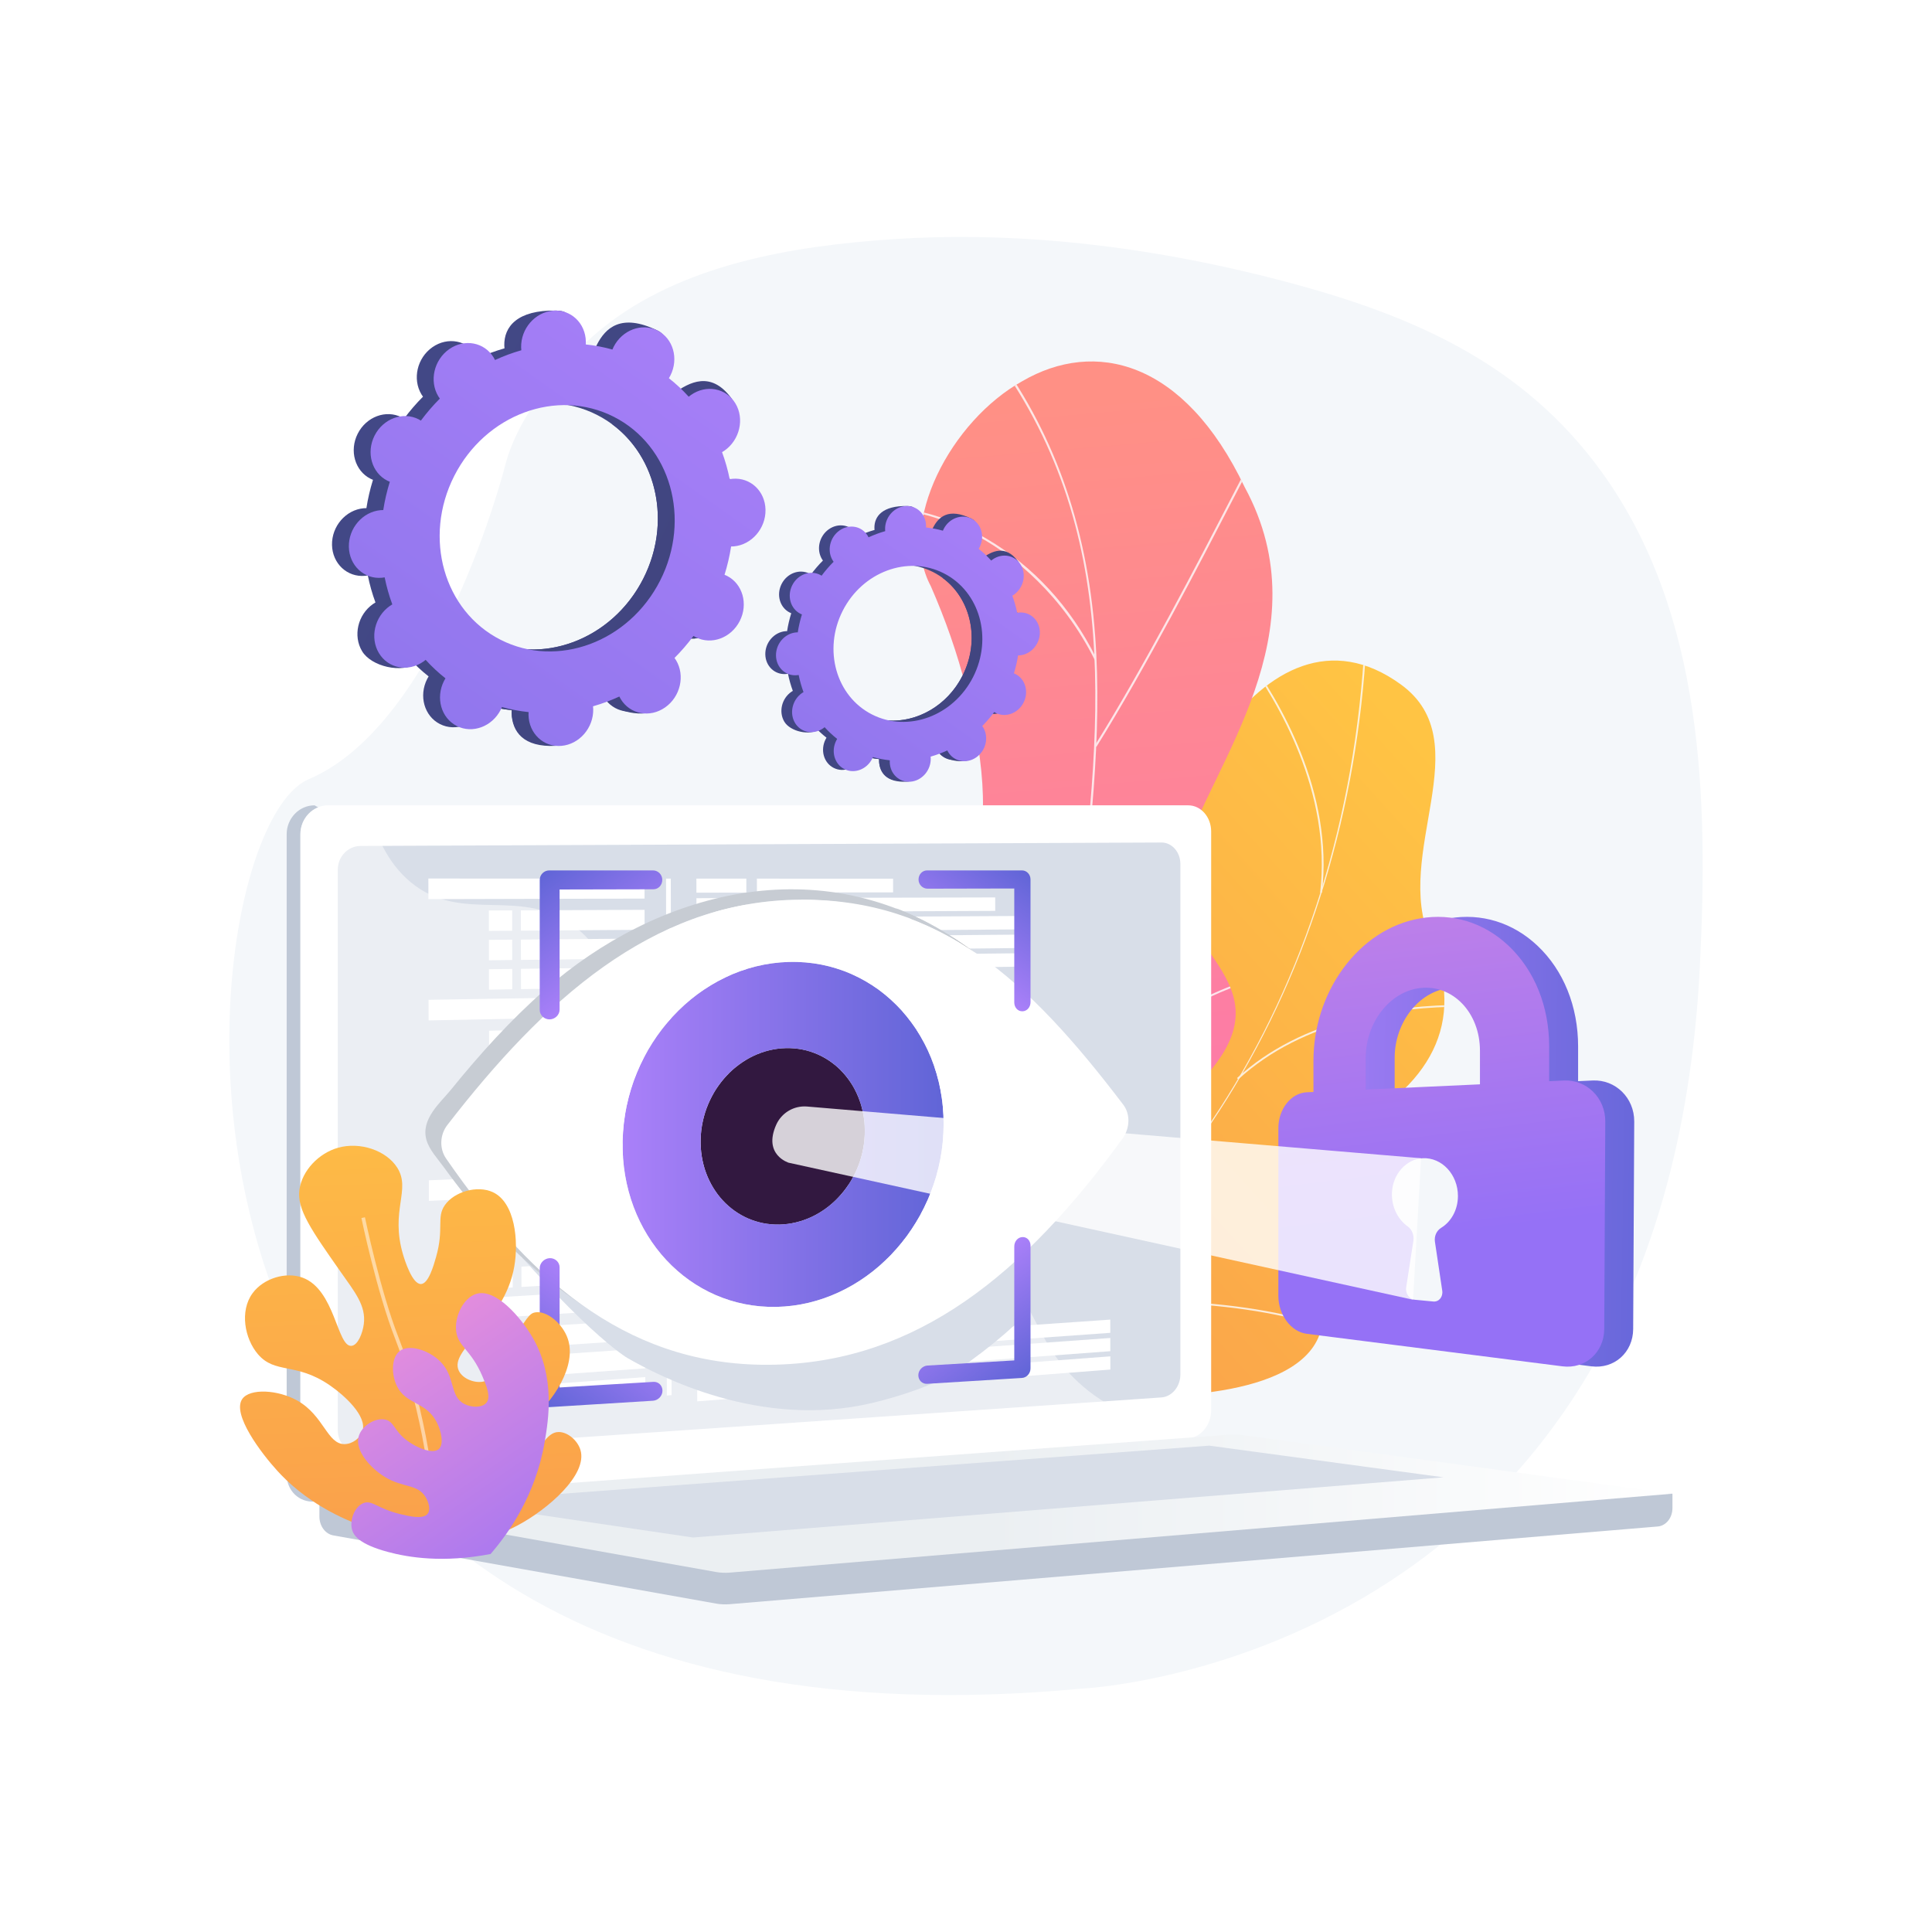 <?xml version="1.0" encoding="utf-8"?>
<!-- Generator: Adobe Illustrator 27.5.0, SVG Export Plug-In . SVG Version: 6.00 Build 0)  -->
<svg version="1.1" xmlns="http://www.w3.org/2000/svg" xmlns:xlink="http://www.w3.org/1999/xlink" x="0px" y="0px"
	 viewBox="0 0 3710 3710" style="enable-background:new 0 0 3710 3710;" xml:space="preserve">
<g id="Background">
	<g>
		<g>
			<rect style="fill:#FFFFFF;" width="3710" height="3710"/>
		</g>
	</g>
</g>
<g id="Illustration">
	<g>
		<path style="fill:#F4F7FA;" d="M2361.424,514.718c-211.6-47.207-431.599-69.833-646.704-55.41
			c-190.651,12.783-406.759,47.673-560.179,172.648c-73.114,59.558-160.306,166.577-184.221,260.989
			c-0.003,0.011-125.886,496.951-377.648,603.44c-251.766,106.489-426.603,1923.907,1482.619,1746.425
			c0,0,1121.373-46.507,1188.893-1386.112c16.311-323.606,7.198-679.362-188.2-949.951
			c-149.734-207.354-359.526-299.551-600.6-364.062C2437.723,532.607,2399.711,523.26,2361.424,514.718z"/>
		<g>
			<g>
				<g>
					
						<linearGradient id="SVGID_1_" gradientUnits="userSpaceOnUse" x1="-4810.827" y1="-4452.79" x2="-4301.59" y2="-1197.306" gradientTransform="matrix(-0.778 -0.629 -0.629 0.778 -3663.441 2027.905)">
						<stop  offset="0" style="stop-color:#FFC444"/>
						<stop  offset="0.996" style="stop-color:#F36F56"/>
					</linearGradient>
					<path style="fill:url(#SVGID_1_);" d="M1800.063,2868.841c-18.361-3.21-55.475-26.379-62.66-36.408
						c-47.813-66.74-145.451-185.879-136.495-272.206c1.53-14.743,68.204-25.522,78.066-38.678
						c40.841-17.191,56.076-20.621,86.874-56.037c90.926-104.559-96.357-316.842,135.286-378.206
						c169.675-44.948,308.446,18.998,302.019-241.585c-6.427-260.583,220.665-724.789,486.903-531.355
						c152.796,111.013-16.861,324.805,56.883,491.36c70.075,158.271-1.245,282.821-169.879,368.418s-83.945,160.95-42.695,310.228
						c49.55,179.314-223.75,198.519-350.681,196.622C2081.471,2679.466,1820.166,2744.536,1800.063,2868.841z"/>
					<g>
						<defs>
							<path id="SVGID_00000098209448687955196510000011412841609020584878_" d="M1560.079,2535.999
								c34.113,123.501,63.738,250.579,97.419,375.134c72.536,9.145,158.083,18.135,178.179-70.653
								c27.94-123.441,246.113-161.777,348.235-159.707c126.396,2.562,400.113-17.29,350.467-196.435
								c-41.33-149.137-125.931-224.642,42.693-310.205c168.625-85.563,239.911-210.13,169.867-368.418
								c-73.71-166.574,95.897-380.257-56.883-491.354c-266.212-193.581-493.412,271.043-486.859,531.258
								s-132.8,197.796-301.946,241.406c-230.922,59.538-46.314,278.497-134.633,376.155
								C1697.382,2539.739,1646.247,2522.916,1560.079,2535.999z"/>
						</defs>
						<clipPath id="SVGID_00000006709110119809032800000010088414338294077317_">
							<use xlink:href="#SVGID_00000098209448687955196510000011412841609020584878_"  style="overflow:visible;"/>
						</clipPath>
						<g style="opacity:0.8;clip-path:url(#SVGID_00000006709110119809032800000010088414338294077317_);">
							<g>
								<path style="fill:#FCFDFE;" d="M1671.034,2703.662c144.115-62.455,276.482-146.148,393.421-248.756
									c112.365-98.595,210.676-214.756,292.203-345.258c158.26-253.335,250.728-556.681,267.405-877.245l-3.46-0.18
									c-35.198,676.582-390.691,1225.463-950.948,1468.259L1671.034,2703.662z"/>
							</g>
							<g>
								<path style="fill:#FCFDFE;" d="M2563.597,2556.305l1.229-3.24c-156.786-59.294-422.833-72.582-593.068-29.619l0.847,3.361
									C2142.256,2483.99,2407.375,2497.223,2563.597,2556.305z"/>
							</g>
							<g>
								<path style="fill:#FCFDFE;" d="M1780.39,2654.785c70.99-58.559,109.637-150.568,114.873-273.467
									c3.818-89.685-9.924-193.496-40.848-308.55l-3.346,0.899c30.833,114.712,44.538,218.17,40.732,307.504
									c-5.191,121.875-43.416,213.034-113.613,270.942L1780.39,2654.785z"/>
							</g>
							<g>
								<path style="fill:#FCFDFE;" d="M2377.77,2072.761c125.722-115.063,303.548-139.426,430.585-139.606l-0.005-3.466
									c-127.649,0.178-306.38,24.705-432.918,140.514L2377.77,2072.761z"/>
							</g>
							<g>
								<path style="fill:#FCFDFE;" d="M2538.494,1714.482c22.699-193.275-81.096-368.891-144.986-456.374l-2.8,2.044
									c63.591,87.072,166.906,261.825,144.347,453.924L2538.494,1714.482z"/>
							</g>
						</g>
					</g>
				</g>
			</g>
			<g>
				<g>
					<defs>
						<path id="SVGID_00000179616393033762037400000014148092121912119740_" d="M2129.776,2914.138
							c-117.382,17.414-235.244,32.635-353.491,45.646c-1.463,1.886-94.892-192.214-7.094-331.629
							c174.803-271.379-32.642-414.739-107.562-512.886c-114.126-136.068-129.618-335.338,87.299-356.874
							c210.227-24.987,146.257-377.317,38.554-632.677c-65.196-120.772,38.772-317.659,175.632-393.76
							c138.858-80.801,310.604-40.817,427.094,203.617c151.182,278.532-61.867,530.169-118,706.099
							c-55.325,172.767,199.682,230.106,56.356,409.121c-118.863,156.729-285.844,291.821-176.582,417.578
							C2262.698,2591.967,2277.823,2713.747,2129.776,2914.138z"/>
					</defs>
					<clipPath id="SVGID_00000171679646436990909780000014736860380966261641_">
						<use xlink:href="#SVGID_00000179616393033762037400000014148092121912119740_"  style="overflow:visible;"/>
					</clipPath>
				</g>
				<g>
					<defs>
						<path id="SVGID_00000041278643434023091940000002733155951654735001_" d="M2129.776,2914.138
							c-117.382,17.414-235.244,32.635-353.491,45.646c-1.463,1.886-94.892-192.214-7.094-331.629
							c174.803-271.379-32.642-414.739-107.562-512.886c-114.126-136.068-129.618-335.338,87.299-356.874
							c210.227-24.987,146.257-377.317,38.554-632.677c-65.196-120.772,38.772-317.659,175.632-393.76
							c138.858-80.801,310.604-40.817,427.094,203.617c151.182,278.532-61.867,530.169-118,706.099
							c-55.325,172.767,199.682,230.106,56.356,409.121c-118.863,156.729-285.844,291.821-176.582,417.578
							C2262.698,2591.967,2277.823,2713.747,2129.776,2914.138z"/>
					</defs>
					<clipPath id="SVGID_00000142878252760664403380000007452045655051139469_">
						<use xlink:href="#SVGID_00000041278643434023091940000002733155951654735001_"  style="overflow:visible;"/>
					</clipPath>
					
						<linearGradient id="SVGID_00000005945226967242278670000010895558582111374468_" gradientUnits="userSpaceOnUse" x1="-809.267" y1="-1815.639" x2="-1518.038" y2="198.764" gradientTransform="matrix(-0.968 -0.25 -0.25 0.968 710.067 2329.209)">
						<stop  offset="0" style="stop-color:#FF9085"/>
						<stop  offset="1" style="stop-color:#FB6FBB"/>
					</linearGradient>
					
						<path style="clip-path:url(#SVGID_00000142878252760664403380000007452045655051139469_);fill:url(#SVGID_00000005945226967242278670000010895558582111374468_);" d="
						M2129.776,2914.138c-117.382,17.414-235.244,32.635-353.491,45.646c-1.463,1.886-94.892-192.214-7.094-331.629
						c174.803-271.379-32.642-414.739-107.562-512.886c-113.378-136.15-122.58-314.818,68.035-369.922
						c210.469-64.554,168.995-365.799,57.819-619.629c-65.196-120.772,38.772-317.659,175.632-393.76
						c138.858-80.801,310.604-40.817,427.094,203.617c151.182,278.532-61.867,530.169-118,706.099
						c-55.325,172.767,199.682,230.106,56.356,409.121c-118.863,156.729-285.844,291.821-176.582,417.578
						C2262.698,2591.967,2277.823,2713.747,2129.776,2914.138z"/>
					<g style="opacity:0.8;clip-path:url(#SVGID_00000142878252760664403380000007452045655051139469_);">
						<g>
							<path style="fill:#FCFDFE;" d="M1981.009,2968.089c-2.241-13.616-7.201-479.551,61.925-930.106
								c7.23-75.002,16.518-151.032,25.499-224.558c24.068-197.088,48.962-400.89,34.539-593.194
								c-16.136-215.221-81.007-395.252-198.322-550.383l-3.685,2.185c260.508,344.492,213.235,731.565,163.184,1141.367
								c-8.984,73.545-18.272,149.595-25.493,224.548c-72.115,470.004-62.388,929.447-61.853,931.248l4.182-1.212l-2.091,0.606
								L1981.009,2968.089z"/>
						</g>
						<g>
							<path style="fill:#FCFDFE;" d="M2105.509,1434.037c94.68-151.405,201.999-358.997,259.653-470.523
								c24.641-47.671,44.106-85.323,46.888-88.046l-1.214-0.87l-0.187-2.268c-2.899,0.441-4.852,3.81-49.405,89.992
								c-57.627,111.477-164.896,318.979-259.498,470.251L2105.509,1434.037z"/>
						</g>
						<g>
							<path style="fill:#FCFDFE;" d="M2102.661,1268.14l1.566-6.04c-48.113-96.573-120.475-175.183-209.261-227.339
								c-70.48-41.404-130.274-54.101-145.663-55.287c-3.292-0.25-4.634-0.048-5.56,0.849l3.131,2.245
								c-0.439,0.425-0.876,0.504-0.888,0.507c5.366-0.979,63.602,8.635,135.672,48.683
								C1946.618,1067.858,2039.697,1141.761,2102.661,1268.14z"/>
						</g>
						<g>
							<path style="fill:#FCFDFE;" d="M2006.744,2340.943c-16.383-129.836-88.422-254.438-214.107-370.345
								c-65.456-60.363-143.002-115.799-230.475-164.77c-4.581-2.563-8.198-4.588-8.741-5.039l-3.153,2.739
								c0.766,0.638,3.249,2.035,9.29,5.417c121.542,68.042,408.004,256.162,442.909,532.733L2006.744,2340.943z"/>
						</g>
						<g>
							<path style="fill:#FCFDFE;" d="M2021.984,2196.07c85.012-216.781,363.448-306.992,368.253-308.314
								c0.021-0.006,0.033-0.009,0.045-0.012l-0.293-1.772l1.122,1.467l0.974-2.104l-2.014-1.198
								c-2.583,0.117-286.075,91.569-372.156,311.084L2021.984,2196.07z"/>
						</g>
						<g>
							<path style="fill:#FCFDFE;" d="M1980.685,2892.761c-12.607-55.33-61.687-141.92-223.908-240.225
								c-3.809-2.306-7.1-4.3-7.591-4.74l-1.354,1.104l-2.548,0.387c0.102,1.043,0.102,1.043,8.779,6.3
								c161.21,97.692,209.917,183.456,222.39,238.199L1980.685,2892.761z"/>
						</g>
						<g>
							<path style="fill:#FCFDFE;" d="M1981.514,2782.959c7.089-103.427,148.474-217.102,232.125-275.657
								c2.854-1.998,4.683-3.284,5.324-3.791l-2.769-2.563c-0.612,0.486-2.369,1.712-5.094,3.62
								c-84.26,58.984-226.695,173.604-233.887,278.534L1981.514,2782.959z"/>
						</g>
					</g>
				</g>
				<g>
					<defs>
						<path id="SVGID_00000164491313119991018050000013395217529156050621_" d="M2129.776,2914.138
							c-117.382,17.414-235.244,32.635-353.491,45.646c-1.463,1.886-94.892-192.214-7.094-331.629
							c174.803-271.379-32.642-414.739-107.562-512.886c-114.126-136.068-129.618-335.338,87.299-356.874
							c210.227-24.987,146.257-377.317,38.554-632.677c-65.196-120.772,38.772-317.659,175.632-393.76
							c138.858-80.801,310.604-40.817,427.094,203.617c151.182,278.532-61.867,530.169-118,706.099
							c-55.325,172.767,199.682,230.106,56.356,409.121c-118.863,156.729-285.844,291.821-176.582,417.578
							C2262.698,2591.967,2277.823,2713.747,2129.776,2914.138z"/>
					</defs>
					<clipPath id="SVGID_00000120527189482926461530000012128705366331550646_">
						<use xlink:href="#SVGID_00000164491313119991018050000013395217529156050621_"  style="overflow:visible;"/>
					</clipPath>
				</g>
			</g>
		</g>
		<g>
			<g>
				<path style="fill:#BFC8D6;" d="M3211.579,2868.331l-2598.204-22.458v66.451c0,18.036,11.332,33.372,26.68,36.105
					l734.694,130.854c8.719,1.553,17.561,1.965,26.359,1.228l1782.235-149.194c15.911-1.332,28.235-16.716,28.235-35.247V2868.331z"
					/>
				<g>
					<path style="fill:#BFC8D6;" d="M2255.437,2761.841L604.069,2883.405c-29.55,2.175-53.577-20.939-53.577-51.633V1602.045
						c0-30.694,24.027-55.577,53.577-55.577l58.421,33.672l1592.947-33.672c24.345,0,44.029,22.493,44.029,50.24v1111.65
						C2299.465,2736.106,2279.781,2760.048,2255.437,2761.841z"/>
					<path style="fill:#FFFFFF;" d="M2281.768,2761.841L630.4,2883.405c-29.551,2.175-53.577-20.939-53.577-51.633V1602.045
						c0-30.694,24.026-55.577,53.577-55.577h1651.368c24.345,0,44.028,22.493,44.028,50.24v1111.65
						C2325.796,2736.106,2306.113,2760.048,2281.768,2761.841z"/>
					<path style="fill:#D8DEE8;" d="M2230.323,2683.468L692.246,2789.062c-24.047,1.651-43.589-17.321-43.589-42.378V1670.056
						c0-25.058,19.542-45.456,43.589-45.559l1538.077-6.631c20.083-0.087,36.327,18.345,36.327,41.168v980.615
						C2266.65,2662.471,2250.406,2682.089,2230.323,2683.468z"/>
					<g>
						<polygon style="fill:#FFFFFF;" points="1237.749,1725.538 822.659,1726.619 822.597,1687.043 1237.69,1687.177 						"/>
						<polygon style="fill:#FFFFFF;" points="1433.212,1714.08 1337.323,1714.248 1337.281,1687.21 1433.171,1687.241 						"/>
						<polygon style="fill:#FFFFFF;" points="1433.27,1751.37 1337.381,1751.816 1337.339,1724.777 1433.228,1724.531 						"/>
						<polygon style="fill:#FFFFFF;" points="1911.127,1749.149 1539.119,1750.878 1539.077,1724.26 1911.087,1723.305 						"/>
						<polygon style="fill:#FFFFFF;" points="1972.184,1784.598 1603.877,1787.375 1603.836,1760.891 1972.145,1758.88 						"/>
						<polygon style="fill:#FFFFFF;" points="1972.24,1820.331 1603.933,1824.172 1603.892,1797.688 1972.2,1794.613 						"/>
						<polygon style="fill:#FFFFFF;" points="1972.295,1856.063 1603.99,1860.969 1603.949,1834.485 1972.255,1830.345 						"/>
						<polygon style="fill:#FFFFFF;" points="1433.327,1788.661 1337.439,1789.384 1337.397,1762.345 1433.286,1761.821 						"/>
						<polygon style="fill:#FFFFFF;" points="1433.385,1825.951 1337.497,1826.951 1337.455,1799.912 1433.344,1799.112 						"/>
						<polygon style="fill:#FFFFFF;" points="1433.443,1863.241 1337.555,1864.519 1337.513,1837.48 1433.401,1836.402 						"/>
						<polygon style="fill:#FFFFFF;" points="1433.5,1900.532 1337.613,1902.086 1337.571,1875.047 1433.459,1873.692 						"/>
						<polygon style="fill:#FFFFFF;" points="1690.447,1896.366 1454.425,1900.192 1454.384,1873.397 1690.406,1870.061 						"/>
						<polygon style="fill:#FFFFFF;" points="1433.558,1937.822 1337.671,1939.654 1337.629,1912.615 1433.516,1910.983 						"/>
						<polygon style="fill:#FFFFFF;" points="1433.615,1975.112 1337.729,1977.221 1337.687,1950.183 1433.574,1948.273 						"/>
						<polygon style="fill:#FFFFFF;" points="1433.673,2012.403 1337.787,2014.789 1337.745,1987.75 1433.632,1985.563 						"/>
						<polygon style="fill:#FFFFFF;" points="1801.084,1930.801 1539.404,1935.8 1539.363,1909.181 1801.044,1904.726 						"/>
						<polygon style="fill:#FFFFFF;" points="1937.088,1964.038 1604.161,1971.361 1604.12,1944.877 1937.048,1938.247 						"/>
						<polygon style="fill:#FFFFFF;" points="1937.143,1999.873 1604.218,2008.158 1604.177,1981.674 1937.103,1974.082 						"/>
						<polygon style="fill:#FFFFFF;" points="1433.731,2049.693 1337.845,2052.356 1337.803,2025.318 1433.689,2022.854 						"/>
						<polygon style="fill:#FFFFFF;" points="1433.788,2086.983 1337.903,2089.924 1337.861,2062.885 1433.747,2060.144 						"/>
						<polygon style="fill:#FFFFFF;" points="1433.846,2124.274 1337.961,2127.491 1337.919,2100.453 1433.805,2097.434 						"/>
						<polygon style="fill:#FFFFFF;" points="1433.904,2161.564 1338.019,2165.059 1337.978,2138.02 1433.862,2134.725 						"/>
						<polygon style="fill:#FFFFFF;" points="1433.961,2198.854 1338.077,2202.626 1338.036,2175.588 1433.92,2172.015 						"/>
						<polygon style="fill:#FFFFFF;" points="1434.019,2236.145 1338.135,2240.194 1338.094,2213.156 1433.978,2209.305 						"/>
						<polygon style="fill:#FFFFFF;" points="1434.077,2273.435 1338.193,2277.762 1338.152,2250.723 1434.035,2246.596 						"/>
						<polygon style="fill:#FFFFFF;" points="1434.134,2310.725 1338.251,2315.329 1338.21,2288.291 1434.093,2283.886 						"/>
						<polygon style="fill:#FFFFFF;" points="1434.192,2348.015 1338.31,2352.897 1338.268,2325.858 1434.15,2321.176 						"/>
						<polygon style="fill:#FFFFFF;" points="1434.25,2385.306 1338.368,2390.464 1338.326,2363.426 1434.208,2358.467 						"/>
						<polygon style="fill:#FFFFFF;" points="1434.307,2422.596 1338.426,2428.032 1338.384,2400.993 1434.266,2395.757 						"/>
						<polygon style="fill:#FFFFFF;" points="1434.365,2459.886 1338.484,2465.599 1338.442,2438.561 1434.323,2433.047 						"/>
						<polygon style="fill:#FFFFFF;" points="1434.422,2497.177 1338.542,2503.167 1338.5,2476.128 1434.381,2470.337 						"/>
						<polygon style="fill:#FFFFFF;" points="1434.48,2534.467 1338.6,2540.735 1338.558,2513.696 1434.439,2507.628 						"/>
						<polygon style="fill:#FFFFFF;" points="1434.538,2571.757 1338.658,2578.302 1338.616,2551.263 1434.496,2544.918 						"/>
						<polygon style="fill:#FFFFFF;" points="1434.595,2609.048 1338.716,2615.87 1338.674,2588.831 1434.554,2582.208 						"/>
						<polygon style="fill:#FFFFFF;" points="1434.653,2646.338 1338.774,2653.437 1338.732,2626.398 1434.611,2619.499 						"/>
						<polygon style="fill:#FFFFFF;" points="1434.711,2683.628 1338.832,2691.005 1338.79,2663.966 1434.669,2656.789 						"/>
						<polygon style="fill:#FFFFFF;" points="1715.002,1713.585 1453.486,1714.044 1453.444,1687.247 1714.962,1687.332 						"/>
						<polygon style="fill:#FFFFFF;" points="1912.237,2467.325 1540.262,2490.564 1540.22,2463.945 1912.197,2441.48 						"/>
						<polygon style="fill:#FFFFFF;" points="1973.289,2499.247 1605.014,2523.32 1604.973,2496.835 1973.249,2473.529 						"/>
						<polygon style="fill:#FFFFFF;" points="1973.344,2534.979 1605.071,2560.117 1605.03,2533.633 1973.304,2509.261 						"/>
						<polygon style="fill:#FFFFFF;" points="2132.097,2559.42 1773.361,2584.944 1773.32,2558.81 2132.058,2534.032 						"/>
						<polygon style="fill:#FFFFFF;" points="2132.152,2594.694 1773.417,2621.255 1773.376,2595.121 2132.113,2569.306 						"/>
						<polygon style="fill:#FFFFFF;" points="2132.206,2629.967 1773.473,2657.566 1773.433,2631.432 2132.167,2604.58 						"/>
						<polygon style="fill:#FFFFFF;" points="1716.13,2443.098 1454.636,2458.679 1454.595,2431.882 1716.089,2416.845 						"/>
						<polygon style="fill:#FFFFFF;" points="1911.627,2072.328 1539.633,2083.737 1539.592,2057.118 1911.587,2046.484 						"/>
						<polygon style="fill:#FFFFFF;" points="1972.681,2106.19 1604.388,2118.55 1604.348,2092.066 1972.641,2080.472 						"/>
						<polygon style="fill:#FFFFFF;" points="1972.736,2141.922 1604.445,2155.347 1604.404,2128.863 1972.697,2116.205 						"/>
						<polygon style="fill:#FFFFFF;" points="1972.792,2177.655 1604.502,2192.145 1604.461,2165.66 1972.752,2151.937 						"/>
						<polygon style="fill:#FFFFFF;" points="1690.955,2225.293 1454.943,2235.261 1454.901,2208.465 1690.915,2198.988 						"/>
						<polygon style="fill:#FFFFFF;" points="1801.588,2256.85 1539.919,2268.659 1539.878,2242.04 1801.548,2230.776 						"/>
						<polygon style="fill:#FFFFFF;" points="1937.586,2286.551 1604.673,2302.536 1604.632,2276.052 1937.546,2260.759 						"/>
						<polygon style="fill:#FFFFFF;" points="1937.641,2322.385 1604.73,2339.333 1604.689,2312.849 1937.601,2296.594 						"/>
						<polygon style="fill:#FFFFFF;" points="2011.499,2354.249 1682.595,2371.945 1682.554,2345.622 2011.459,2328.612 						"/>
						<polygon style="fill:#FFFFFF;" points="2011.554,2389.871 1682.651,2408.517 1682.61,2382.195 2011.515,2364.233 						"/>
						<polygon style="fill:#FFFFFF;" points="1715.51,2041.866 1454.004,2049.13 1453.962,2022.333 1715.469,2015.613 						"/>
						<polygon style="fill:#FFFFFF;" points="1237.842,1785.475 1000.254,1787.182 1000.194,1748.126 1237.782,1747.115 						"/>
						<polygon style="fill:#FFFFFF;" points="938.803,1787.624 983.551,1787.302 983.49,1748.197 938.742,1748.387 						"/>
						<polygon style="fill:#FFFFFF;" points="1237.927,1840.618 1000.341,1843.325 1000.281,1804.269 1237.868,1802.258 						"/>
						<polygon style="fill:#FFFFFF;" points="938.89,1844.026 983.638,1843.516 983.577,1804.411 938.829,1804.789 						"/>
						<polygon style="fill:#FFFFFF;" points="1238.012,1895.761 1000.428,1899.469 1000.367,1860.412 1237.953,1857.401 						"/>
						<polygon style="fill:#FFFFFF;" points="938.977,1900.428 983.725,1899.729 983.664,1860.624 938.916,1861.192 						"/>
						<polygon style="fill:#FFFFFF;" points="1238.617,2287.178 823.554,2306.065 823.493,2266.489 1238.558,2248.818 						"/>
						<polygon style="fill:#FFFFFF;" points="1238.71,2347.116 1001.138,2359.014 1001.078,2319.958 1238.65,2308.756 						"/>
						<polygon style="fill:#FFFFFF;" points="939.69,2362.091 984.436,2359.85 984.375,2320.745 939.63,2322.855 						"/>
						<polygon style="fill:#FFFFFF;" points="1238.795,2402.259 1001.225,2415.157 1001.164,2376.101 1238.736,2363.899 						"/>
						<polygon style="fill:#FFFFFF;" points="939.778,2418.493 984.523,2416.064 984.462,2376.959 939.717,2379.257 						"/>
						<polygon style="fill:#FFFFFF;" points="1238.88,2457.402 1001.312,2471.301 1001.251,2432.244 1238.821,2419.042 						"/>
						<polygon style="fill:#FFFFFF;" points="939.865,2474.896 984.609,2472.278 984.549,2433.173 939.804,2435.659 						"/>
						<polygon style="fill:#FFFFFF;" points="1238.098,1951.277 823.019,1959.515 822.957,1919.939 1238.039,1912.917 						"/>
						<polygon style="fill:#FFFFFF;" points="1238.191,2011.215 1000.609,2017.018 1000.549,1977.962 1238.131,1972.855 						"/>
						<polygon style="fill:#FFFFFF;" points="939.159,2018.519 983.906,2017.426 983.846,1978.321 939.099,1979.282 						"/>
						<polygon style="fill:#FFFFFF;" points="1238.276,2066.358 1000.696,2073.162 1000.636,2034.105 1238.217,2027.998 						"/>
						<polygon style="fill:#FFFFFF;" points="939.247,2074.921 983.993,2073.64 983.933,2034.534 939.186,2035.685 						"/>
						<polygon style="fill:#FFFFFF;" points="1238.447,2177.36 1000.871,2186.177 1000.811,2147.121 1238.388,2139 						"/>
						<polygon style="fill:#FFFFFF;" points="939.422,2188.458 984.168,2186.797 984.108,2147.692 939.362,2149.222 						"/>
						<polygon style="fill:#FFFFFF;" points="1238.533,2232.503 1000.958,2242.321 1000.897,2203.264 1238.473,2194.143 						"/>
						<polygon style="fill:#FFFFFF;" points="939.509,2244.86 984.255,2243.011 984.195,2203.906 939.449,2205.624 						"/>
						<polygon style="fill:#FFFFFF;" points="1238.361,2121.501 1000.783,2129.305 1000.723,2090.249 1238.302,2083.141 						"/>
						<polygon style="fill:#FFFFFF;" points="939.334,2131.323 984.08,2129.854 984.02,2090.748 939.273,2092.087 						"/>
						<polygon style="fill:#FFFFFF;" points="1238.965,2512.526 823.913,2538.556 823.852,2498.98 1238.906,2474.166 						"/>
						<polygon style="fill:#FFFFFF;" points="1239.058,2572.464 1001.493,2588.451 1001.432,2549.394 1238.999,2534.104 						"/>
						<polygon style="fill:#FFFFFF;" points="940.047,2592.585 984.791,2589.574 984.73,2550.469 939.986,2553.349 						"/>
						<polygon style="fill:#FFFFFF;" points="1239.143,2627.607 1001.579,2644.594 1001.519,2605.538 1239.084,2589.247 						"/>
						<polygon style="fill:#FFFFFF;" points="940.134,2648.988 984.878,2645.788 984.817,2606.683 940.073,2609.751 						"/>
						<polygon style="fill:#FFFFFF;" points="1239.229,2682.75 1001.666,2700.737 1001.606,2661.681 1239.169,2644.389 						"/>
						<polygon style="fill:#FFFFFF;" points="940.221,2705.39 984.964,2702.002 984.904,2662.897 940.16,2666.154 						"/>
						<polygon style="fill:#FFFFFF;" points="1289.665,2679.121 1280.524,2679.814 1278.99,1687.191 1288.132,1687.194 						"/>
					</g>
					<path style="fill:#FFFFFF;" d="M1514.405,1580.104c0,11.426-8.5,20.716-18.995,20.749
						c-10.509,0.034-19.037-9.223-19.037-20.675c0-11.452,8.528-20.742,19.037-20.75
						C1505.906,1559.42,1514.405,1568.677,1514.405,1580.104z"/>
					<path style="opacity:0.48;fill:#FFFFFF;" d="M630.394,2883.405l1643.013-120.949l8.361-0.615
						c11.17-0.822,21.327-6.344,29.085-14.72c-118.233-6.47-191.67-48.428-239.042-91.782
						c-95.133-87.065-78.632-172.924-181.222-230.167c-127.957-71.4-228.57,19.072-325.669-70.192
						c-58.866-54.119-29.966-94.475-102.401-175.348c-80.227-89.574-132.459-59.464-213.087-140.081
						c-101.946-101.935-50.959-181.243-138.774-254.428c-106.532-88.786-221.421-6.609-322.831-91.757
						c-43.739-36.724-67.74-90.115-80.271-146.898H630.4c-29.55,0-53.577,24.883-53.577,55.577v1229.727
						C576.823,2862.463,600.845,2885.576,630.394,2883.405z"/>
				</g>
				
					<linearGradient id="SVGID_00000024713743802408480540000006821425530603801999_" gradientUnits="userSpaceOnUse" x1="613.376" y1="2887.493" x2="3211.579" y2="2887.493">
					<stop  offset="0.494" style="stop-color:#EBEFF2"/>
					<stop  offset="1" style="stop-color:#FFFFFF"/>
				</linearGradient>
				<path style="fill:url(#SVGID_00000024713743802408480540000006821425530603801999_);" d="M2359.573,2755.098L613.376,2883.055
					l761.374,135.605c8.719,1.553,17.561,1.965,26.359,1.229l1810.47-151.558l-824.229-112.364
					C2378.133,2754.711,2368.836,2754.419,2359.573,2755.098z"/>
				<polygon style="fill:#D8DEE8;" points="868.173,2884.156 2321.935,2776.04 2771.861,2836.883 1330.623,2952.454 				"/>
			</g>
		</g>
		<g>
			<path style="fill:#D8DEE8;" d="M906.703,2169.881c-33.152,38.709-28.118,77.082-28.118,77.082
				c3.319,25.303,18.374,44.043,25.354,52.533c211.767,257.53,301.23,308.489,301.23,308.489
				c60.869,34.869,255.47,136.756,469.086,86.257c56.81-13.43,125.788-36.921,161.958-61.606
				c287.162-195.989,274.372-368.424,280.656-420.074l-284.424,274.311C1832.445,2486.872,977.224,2087.538,906.703,2169.881z"/>
			<g>
				<path style="fill:#321840;" d="M1508.793,2012.717c87.745-2.264,155.724,72.785,151.724,166.89
					c-3.966,93.301-77.295,169.929-163.678,171.894c-86.266,1.962-154-71.245-151.388-164.25
					C1348.085,2093.446,1421.169,2014.977,1508.793,2012.717z"/>
			</g>
			<g>
				
					<linearGradient id="SVGID_00000002365815401185815470000016675384202659678388_" gradientUnits="userSpaceOnUse" x1="1195.541" y1="2178.385" x2="1812.05" y2="2178.385">
					<stop  offset="0" style="stop-color:#AA80F9"/>
					<stop  offset="0.996" style="stop-color:#6165D7"/>
				</linearGradient>
				<path style="fill:url(#SVGID_00000002365815401185815470000016675384202659678388_);" d="M1514.632,1847.186
					c172.992-4.721,306.118,143.73,296.974,328.754c-8.991,181.919-152.571,330.109-320.348,333.687
					c-167.289,3.567-299.472-137.945-295.635-318.742C1199.524,2007.021,1342.161,1851.893,1514.632,1847.186z M1496.837,2351.5
					c86.384-1.965,159.713-78.594,163.679-171.894c4-94.105-63.979-169.153-151.724-166.889
					c-87.624,2.261-160.707,80.729-163.341,174.533C1342.839,2280.255,1410.572,2353.462,1496.837,2351.5L1496.837,2351.5z"/>
			</g>
			<g>
				<path style="fill:#C7CCD3;" d="M1845.469,1810.617c-272.494-187.205-586.992-95.961-798.274,89.428
					c-66.633,58.467-125.951,124.268-181.133,192.39c-20.486,25.29-58.659,56.554-47.073,96.838
					c5.398,18.768,21.326,35.631,32.545,51.079c30.997,42.683,63.837,84.015,99.383,122.73
					c56.702,61.758,119.302,112.085,188.215,157.569c-66.962-44.196-126.327-100.383-179.318-161.531
					c-34.639-39.97-66.502-100.245-83.192-150.537c-13.73-41.373-3.583-52.945,18.002-79.567
					c116.821-144.082,256.531-299.96,440.093-365.623c174.021-62.25,377.091-44.601,541.322,68.222
					C1865.854,1824.621,1855.664,1817.621,1845.469,1810.617z"/>
				<g>
					<path style="fill:#FFFFFF;" d="M2157.015,2121.361c13.68,17.998,13.085,44.861-1.402,64.858
						c-189.685,261.82-394.912,426.863-664.844,434.317c-1.684,0.048-3.39,0.09-5.067,0.124
						c-266.872,5.425-457.596-147.254-629.11-396.012c-13.071-18.95-12.054-45.567,2.409-64.261
						c186.451-241.109,391.607-424.802,663.933-432.525c5.161-0.146,10.345-0.229,15.552-0.247
						C1805.54,1726.691,1973.643,1879.874,2157.015,2121.361z M1491.258,2509.626c167.776-3.578,311.356-151.766,320.347-333.688
						c9.144-185.023-123.982-333.474-296.972-328.753c-172.473,4.707-315.111,159.834-319.012,343.699
						C1191.784,2371.682,1323.968,2513.193,1491.258,2509.626L1491.258,2509.626z"/>
				</g>
				<path style="fill:#C7CCD3;" d="M1750.826,1765.056l-30.718-21.089c36.095,13.855,70.438,31.373,103.534,52.265l30.599,21.02
					C1821.189,1796.389,1786.885,1778.895,1750.826,1765.056L1750.826,1765.056z"/>
				<path style="fill:#9E9E9E;" d="M1854.24,1817.252l-30.599-21.02c7.336,4.631,14.61,9.427,21.828,14.385l30.569,21
					C1868.831,1826.666,1861.567,1821.876,1854.24,1817.252L1854.24,1817.252z"/>
			</g>
		</g>
		<g>
			<g>
				<g>
					
						<linearGradient id="SVGID_00000078036433802577847280000010934775038578661280_" gradientUnits="userSpaceOnUse" x1="2451.615" y1="1984.991" x2="3199.632" y2="1996.588">
						<stop  offset="0" style="stop-color:#AA80F9"/>
						<stop  offset="0.996" style="stop-color:#6165D7"/>
					</linearGradient>
					<path style="fill:url(#SVGID_00000078036433802577847280000010934775038578661280_);" d="M3030.431,2224.018l-132.908-2.624
						v-203.708c0-73.667-52.798-127.512-114.716-120.375c-58.86,6.785-104.644,66.733-104.644,133.931v185.821l-100.381-1.981
						v-177.636c0-63.778,19.668-126.072,56.303-176.68c37.877-52.324,90.272-87.215,148.721-97.233
						c61.463-10.535,122.21,7.62,169.926,52.845c49.569,46.981,77.698,116.064,77.698,193.094V2224.018z"/>
				</g>
				
					<linearGradient id="SVGID_00000137818273496560962050000011714678277140623505_" gradientUnits="userSpaceOnUse" x1="2461.376" y1="2340.232" x2="3216.593" y2="2351.941">
					<stop  offset="0" style="stop-color:#AA80F9"/>
					<stop  offset="0.996" style="stop-color:#6165D7"/>
				</linearGradient>
				<path style="fill:url(#SVGID_00000137818273496560962050000011714678277140623505_);" d="M3058.425,2074.853l-493.385,22.622
					c-30.456,1.397-54.644,32.312-54.644,69.062v321.667c0,36.534,24.096,69.2,54.439,73.061l491.145,62.487
					c43.56,5.543,79.949-26.481,80.182-71.698l2.033-398.387C3138.427,2108.123,3102.218,2072.845,3058.425,2074.853z"/>
				
					<linearGradient id="SVGID_00000109734882673547827380000007699658747834208422_" gradientUnits="userSpaceOnUse" x1="2728.457" y1="2361.702" x2="2855.233" y2="2361.702">
					<stop  offset="0" style="stop-color:#AA80F9"/>
					<stop  offset="0.996" style="stop-color:#6165D7"/>
				</linearGradient>
				<path style="fill:url(#SVGID_00000109734882673547827380000007699658747834208422_);" d="M2855.233,2296.867
					c0.115-41.325-30.876-74.638-67.673-72.736c-31.66,1.634-57.292,30.444-59.006,65.632
					c-1.327,27.258,11.133,51.834,30.361,65.406c8.27,5.838,12.381,17.077,10.739,27.701l-13.831,89.475
					c-1.748,11.314,6.034,22.529,16.376,23.515l35.822,3.417c10.678,1.021,18.865-8.934,17.083-20.849l-14.017-93.721
					c-1.663-11.119,3.256-21.607,11.952-26.929C2842.157,2346.071,2855.157,2323.431,2855.233,2296.867z"/>
			</g>
			<g>
				<g>
					
						<linearGradient id="SVGID_00000138548944572426021210000006632997406530574775_" gradientUnits="userSpaceOnUse" x1="2631.47" y1="1166.201" x2="2782.18" y2="2371.889">
						<stop  offset="0.004" style="stop-color:#E38DDD"/>
						<stop  offset="1" style="stop-color:#9571F6"/>
					</linearGradient>
					<path style="fill:url(#SVGID_00000138548944572426021210000006632997406530574775_);" d="M2974.848,2224.018l-132.908-2.624
						v-203.708c0-73.667-52.798-127.512-114.716-120.375c-58.86,6.785-104.644,66.733-104.644,133.931v185.821l-100.381-1.981
						v-177.636c0-63.778,19.668-126.072,56.303-176.68c37.877-52.324,90.272-87.215,148.721-97.233
						c61.463-10.535,122.21,7.62,169.926,52.845c49.569,46.981,77.698,116.064,77.698,193.094V2224.018z"/>
				</g>
				
					<linearGradient id="SVGID_00000127738186233765263330000001411361151819802814_" gradientUnits="userSpaceOnUse" x1="2624.51" y1="1167.07" x2="2775.22" y2="2372.758">
					<stop  offset="0.004" style="stop-color:#E38DDD"/>
					<stop  offset="1" style="stop-color:#9571F6"/>
				</linearGradient>
				<path style="fill:url(#SVGID_00000127738186233765263330000001411361151819802814_);" d="M3002.841,2074.853l-493.385,22.622
					c-30.457,1.397-54.644,32.312-54.644,69.062v321.667c0,36.534,24.096,69.2,54.439,73.061l491.145,62.487
					c43.56,5.543,79.949-26.481,80.182-71.698l2.033-398.387C3082.844,2108.123,3046.635,2072.845,3002.841,2074.853z"/>
				<path style="fill:#F4F7FA;" d="M2799.649,2296.867c0.115-41.325-30.876-74.638-67.673-72.736
					c-31.66,1.634-57.292,30.444-59.006,65.632c-1.327,27.258,11.133,51.834,30.361,65.406c8.27,5.838,12.381,17.077,10.739,27.701
					l-13.831,89.475c-1.748,11.314,6.034,22.529,16.376,23.515l35.822,3.417c10.678,1.021,18.865-8.934,17.083-20.849
					l-14.017-93.721c-1.663-11.119,3.256-21.607,11.952-26.929C2786.574,2346.071,2799.574,2323.431,2799.649,2296.867z"/>
			</g>
		</g>
		<g>
			<g>
				<g>
					
						<linearGradient id="SVGID_00000134248149029642442070000014841276041302754961_" gradientUnits="userSpaceOnUse" x1="1189.916" y1="1862.883" x2="1048.753" y2="1671.444">
						<stop  offset="0" style="stop-color:#AA80F9"/>
						<stop  offset="0.996" style="stop-color:#6165D7"/>
					</linearGradient>
					<path style="fill:url(#SVGID_00000134248149029642442070000014841276041302754961_);" d="M1055.529,1957.531
						c-10.125,0.173-19.076-7.907-19.076-18.047v-249.69c0-10.14,8.215-18.359,18.339-18.359H1253.9
						c9.873,0,17.865,8.104,17.865,18.101s-7.253,18.119-17.126,18.141l-180.074,0.398V1938.9
						C1074.565,1949.018,1065.641,1957.358,1055.529,1957.531z"/>
				</g>
				<g>
					
						<linearGradient id="SVGID_00000139974445177893376050000018328745391417284526_" gradientUnits="userSpaceOnUse" x1="1187.396" y1="-10870.114" x2="1045.576" y2="-11062.445" gradientTransform="matrix(1 0 0 -1 0 -8362)">
						<stop  offset="0" style="stop-color:#AA80F9"/>
						<stop  offset="0.996" style="stop-color:#6165D7"/>
					</linearGradient>
					<path style="fill:url(#SVGID_00000139974445177893376050000018328745391417284526_);" d="M1253.9,2689.813l-199.108,12.296
						c-10.125,0.625-18.339-7.087-18.339-17.227v-249.69c0-10.14,8.951-18.721,19.076-19.172
						c10.113-0.451,19.037,7.391,19.037,17.509v230.826l180.074-10.775c9.873-0.588,17.496,7.036,17.496,17.033
						S1263.773,2689.204,1253.9,2689.813z"/>
				</g>
			</g>
			<g>
				<g>
					
						<linearGradient id="SVGID_00000083771545633142053020000001529271415859129527_" gradientUnits="userSpaceOnUse" x1="3781.611" y1="1852.894" x2="3649.052" y2="1673.124" gradientTransform="matrix(-1 0 0 1 5619 0)">
						<stop  offset="0" style="stop-color:#AA80F9"/>
						<stop  offset="0.996" style="stop-color:#6165D7"/>
					</linearGradient>
					<path style="fill:url(#SVGID_00000083771545633142053020000001529271415859129527_);" d="M1963.304,1941.972
						c-9.053,0.155-15.609-7.488-15.609-17.076v-218.741l-166.665,0.364c-9.264,0.02-17.172-7.825-17.172-17.524
						c0-9.699,7.123-17.561,16.386-17.561h182.27c9.043,0,16.364,7.756,16.364,17.324v235.606
						C1978.878,1933.933,1972.347,1941.817,1963.304,1941.972z"/>
				</g>
				<g>
					
						<linearGradient id="SVGID_00000068669875355819249440000004881523274993132705_" gradientUnits="userSpaceOnUse" x1="3784.122" y1="-10829.008" x2="3652.1" y2="-11008.051" gradientTransform="matrix(-1 0 0 -1 5619 -8362)">
						<stop  offset="0" style="stop-color:#AA80F9"/>
						<stop  offset="0.996" style="stop-color:#6165D7"/>
					</linearGradient>
					<path style="fill:url(#SVGID_00000068669875355819249440000004881523274993132705_);" d="M1962.515,2646.054l-182.27,11.256
						c-9.263,0.572-16.779-6.826-16.779-16.525s8.301-17.998,17.565-18.55l166.665-9.869v-218.741
						c0-9.588,6.556-17.696,15.609-18.099c9.043-0.404,15.574,7.019,15.574,16.586v235.606
						C1978.878,2637.287,1971.557,2645.495,1962.515,2646.054z"/>
				</g>
			</g>
		</g>
		<path style="opacity:0.8;fill:#FFFFFF;" d="M1549.918,2124.857c-25.318-2.132-49.192,12.004-59.47,35.239
			c-25.49,57.616,23.958,72.653,23.958,72.653l1199.065,263.111l15.36-271.729L1549.918,2124.857z"/>
		<g>
			
				<linearGradient id="SVGID_00000090271778841766270190000010279545555915268287_" gradientUnits="userSpaceOnUse" x1="216.284" y1="581.336" x2="2071.271" y2="1536.542">
				<stop  offset="0" style="stop-color:#444B8C"/>
				<stop  offset="0.996" style="stop-color:#3E4177"/>
			</linearGradient>
			<path style="fill:url(#SVGID_00000090271778841766270190000010279545555915268287_);" d="M1303.833,1220.1
				c30.077,15.271,67.865,1.249,84.399-31.318c16.535-32.567,5.557-71.348-24.52-86.619c-1.558-0.792-3.148-1.456-4.743-2.093
				c5.588-18.021,9.801-36.182,12.627-54.351c1.724-0.005,3.453-0.034,5.212-0.191c34.315-3.059,61.549-34.591,60.832-70.432
				c-0.719-35.84-29.12-62.415-63.435-59.356c-1.794,0.161-3.555,0.444-5.307,0.755c-3.584-17.761-8.496-35.111-14.692-51.903
				c1.578-0.923,3.149-1.878,4.684-2.953c29.358-20.568,38.744-61.164,20.965-90.672c-17.78-29.509-55.994-36.755-85.352-16.188
				c-1.505,1.055-2.919,2.193-4.318,3.348c-11.596-12.819-24.313-24.698-38.074-35.54c0.968-1.586,1.914-3.193,2.771-4.88
				c16.535-32.568,38.143-68.143,7.83-82.94c-70.123-34.232-100.214-4.928-116.75,27.639c-0.856,1.687-1.595,3.4-2.305,5.117
				c-16.873-4.711-33.967-7.969-51.16-9.766c0.108-1.81,0.191-3.625,0.155-5.462c-0.719-35.839,9.915-55.234-24.53-55.904
				c-75.113-1.461-100.455,31.142-99.737,66.98c0.038,1.873,0.194,3.705,0.38,5.524c-17.213,4.906-34.118,11.179-50.572,18.767
				c-0.783-1.599-1.594-3.187-2.523-4.731c-17.78-29.509-55.993-36.755-85.352-16.185c-29.359,20.569-38.745,61.164-20.965,90.672
				c0.91,1.512,1.909,2.926,2.922,4.32c-13.001,13.003-25.177,27.122-36.427,42.267c-1.456-0.913-2.932-1.805-4.49-2.596
				c-30.077-15.271-67.864-1.249-84.398,31.318c-16.536,32.567-5.558,71.348,24.519,86.619c1.558,0.792,3.149,1.456,4.744,2.092
				c-5.587,18.021-9.802,36.182-12.627,54.351c-1.724,0.005-3.454,0.034-5.209,0.189c-34.317,3.061-61.552,34.593-60.834,70.433
				c0.719,35.84,29.12,62.413,63.436,59.354c1.792-0.16,3.554-0.442,5.305-0.754c3.584,17.761,8.495,35.111,14.691,51.903
				c-1.578,0.924-3.149,1.878-4.683,2.953c-29.358,20.568-38.744,61.164-20.964,90.673c17.779,29.509,76.643,43.218,106,22.65
				c1.505-1.054-17.73-8.655-16.331-9.81c11.596,12.819,24.314,24.698,38.073,35.54c-0.966,1.587-1.914,3.193-2.77,4.88
				c-16.535,32.568-5.558,71.349,24.519,86.619c30.077,15.271,67.864,1.249,84.4-31.318c0.856-1.687,1.594-3.4,2.305-5.117
				c16.872,4.711,33.967,7.969,51.159,9.766c-0.107,1.811-0.191,3.625-0.154,5.462c0.719,35.839,29.12,62.414,63.435,59.355
				c34.315-3.059,61.551-34.593,60.832-70.432c-0.038-1.873-0.194-3.704-0.38-5.524c17.214-4.907,34.119-11.18,50.573-18.767
				c0.782,1.599,1.594,3.187,2.523,4.729c17.78,29.508,55.993,36.757,85.352,16.187c29.36-20.569,38.746-61.164,20.966-90.674
				c-0.911-1.51-1.909-2.923-2.922-4.318c13.001-13.003,25.177-27.121,36.427-42.267
				C1300.799,1218.417,1302.275,1219.31,1303.833,1220.1z M928.892,1224.858c-109.205-55.445-149.063-196.248-89.027-314.493
				c60.035-118.246,197.23-169.155,306.434-113.71c109.204,55.445,149.062,196.248,89.027,314.494
				C1175.291,1229.394,1038.095,1280.303,928.892,1224.858z"/>
			
				<linearGradient id="SVGID_00000008116497920346701890000004576684992661201323_" gradientUnits="userSpaceOnUse" x1="220.937" y1="572.298" x2="2075.924" y2="1527.503">
				<stop  offset="0" style="stop-color:#444B8C"/>
				<stop  offset="0.996" style="stop-color:#3E4177"/>
			</linearGradient>
			<path style="fill:url(#SVGID_00000008116497920346701890000004576684992661201323_);" d="M1376.807,1045.53
				c34.315-3.06,61.549-34.593,60.832-70.433c-0.719-35.839-29.12-62.415-63.435-59.355c-1.794,0.159-3.555,0.443-5.307,0.754
				c-3.583-17.762-8.496-35.11-14.692-51.903c1.578-0.922,3.149-1.878,4.684-2.953c29.358-20.568,65.679-70.267,44.967-97.795
				c-39.312-52.247-79.996-29.632-109.354-9.065c-1.505,1.055-2.919,2.192-4.317,3.347c-11.597-12.819-24.315-24.697-38.075-35.539
				c0.968-1.586,1.914-3.192,2.771-4.879c9-17.725,9.794-37.267,3.85-53.88c-28.357,49.909-56.332,100.028-83.804,150.42
				c87.119,63.839,114.854,189.645,60.399,296.901c-46.145,90.889-137.875,141.923-227.442,135.528
				c-3.995,10.362-7.918,20.78-12.197,31.041c-11.61,27.848-24.8,55.122-38.007,82.361c8.306,1.566,16.648,2.799,25.014,3.674
				c-0.107,1.812-0.191,3.626-0.154,5.462c0.719,35.84,22.478,66.29,84.67,62.991c34.402-1.824,40.315-38.228,39.597-74.068
				c-0.038-1.872-0.194-3.704-0.38-5.523c17.214-4.907,34.119-11.18,50.572-18.768c0.782,1.599,1.594,3.188,2.523,4.729
				c17.78,29.51,79.46,42.047,108.819,21.478c29.359-20.57,15.278-66.454-2.502-95.964c-0.911-1.512-1.909-2.925-2.922-4.321
				c13.001-13.002,25.177-27.121,36.427-42.266c1.455,0.914,2.931,1.805,4.489,2.594c30.077,15.272,67.865,1.249,84.4-31.318
				c16.534-32.566,5.557-71.349-24.521-86.619c-1.558-0.791-3.149-1.456-4.744-2.092c5.588-18.021,9.801-36.183,12.627-54.35
				C1373.319,1045.715,1375.049,1045.686,1376.807,1045.53z"/>
			
				<linearGradient id="SVGID_00000082354208969672193400000001559493362909059743_" gradientUnits="userSpaceOnUse" x1="1419.053" y1="520.763" x2="-335.646" y2="3002.078">
				<stop  offset="0" style="stop-color:#AA80F9"/>
				<stop  offset="0.996" style="stop-color:#6165D7"/>
			</linearGradient>
			<path style="fill:url(#SVGID_00000082354208969672193400000001559493362909059743_);" d="M1336.182,1223.779
				c30.077,15.271,67.865,1.249,84.4-31.319c16.535-32.567,5.557-71.347-24.521-86.619c-1.557-0.791-3.149-1.456-4.743-2.092
				c5.588-18.021,9.801-36.182,12.626-54.352c1.724-0.004,3.454-0.033,5.211-0.19c34.315-3.059,61.55-34.591,60.832-70.432
				c-0.719-35.841-29.12-62.415-63.435-59.356c-1.794,0.161-3.555,0.444-5.307,0.755c-3.584-17.762-8.496-35.111-14.692-51.903
				c1.579-0.924,3.149-1.878,4.684-2.953c29.358-20.568,38.745-61.164,20.965-90.673c-17.78-29.508-55.993-36.755-85.352-16.187
				c-1.505,1.055-2.92,2.193-4.319,3.348c-11.595-12.819-24.313-24.698-38.073-35.539c0.967-1.586,1.915-3.194,2.772-4.88
				c16.534-32.568,5.557-71.348-24.52-86.619c-30.078-15.271-67.864-1.249-84.4,31.318c-0.856,1.687-1.595,3.4-2.305,5.117
				c-16.873-4.711-33.968-7.969-51.159-9.766c0.107-1.811,0.19-3.625,0.154-5.462c-0.719-35.839-29.12-62.413-63.435-59.354
				c-34.315,3.058-61.55,34.593-60.831,70.431c0.038,1.874,0.195,3.704,0.38,5.524c-17.213,4.907-34.118,11.18-50.573,18.767
				c-0.782-1.599-1.593-3.188-2.522-4.731c-17.779-29.508-55.993-36.755-85.352-16.186c-29.359,20.57-38.744,61.165-20.965,90.673
				c0.911,1.512,1.909,2.926,2.922,4.32c-13.001,13.003-25.178,27.121-36.429,42.267c-1.455-0.913-2.93-1.805-4.489-2.596
				c-30.077-15.271-67.863-1.249-84.399,31.318c-16.536,32.567-5.557,71.348,24.52,86.619c1.559,0.792,3.149,1.456,4.744,2.092
				c-5.588,18.021-9.802,36.182-12.627,54.351c-1.724,0.005-3.454,0.034-5.211,0.189c-34.315,3.061-61.551,34.593-60.832,70.433
				c0.718,35.84,29.12,62.413,63.434,59.354c1.793-0.16,3.555-0.442,5.306-0.754c3.584,17.761,8.496,35.111,14.692,51.904
				c-1.578,0.923-3.149,1.877-4.683,2.953c-29.358,20.568-38.744,61.164-20.965,90.672c17.78,29.509,55.993,36.756,85.351,16.188
				c1.505-1.055,2.92-2.193,4.318-3.348c11.597,12.819,24.314,24.698,38.074,35.54c-0.967,1.586-1.914,3.193-2.77,4.88
				c-16.536,32.567-5.558,71.347,24.52,86.619c30.077,15.27,67.864,1.249,84.399-31.319c0.857-1.687,1.595-3.4,2.305-5.116
				c16.873,4.711,33.969,7.968,51.16,9.766c-0.106,1.811-0.19,3.625-0.154,5.462c0.719,35.838,29.12,62.414,63.435,59.354
				c34.315-3.059,61.551-34.593,60.831-70.432c-0.037-1.873-0.193-3.704-0.38-5.523c17.214-4.907,34.119-11.18,50.573-18.767
				c0.782,1.598,1.595,3.187,2.524,4.728c17.78,29.509,55.992,36.758,85.351,16.188c29.359-20.57,38.745-61.164,20.966-90.675
				c-0.911-1.51-1.909-2.924-2.922-4.319c13-13.002,25.177-27.121,36.428-42.266
				C1333.149,1222.096,1334.624,1222.987,1336.182,1223.779z M961.242,1228.536c-109.204-55.445-149.063-196.248-89.027-314.494
				c60.037-118.245,197.231-169.154,306.434-113.709c109.204,55.445,149.062,196.248,89.028,314.493
				C1207.64,1233.073,1070.446,1283.981,961.242,1228.536z"/>
		</g>
		<g>
			
				<linearGradient id="SVGID_00000062882011754196030450000008649951307701611148_" gradientUnits="userSpaceOnUse" x1="1202.845" y1="962.176" x2="2377.596" y2="1567.101">
				<stop  offset="0" style="stop-color:#444B8C"/>
				<stop  offset="0.996" style="stop-color:#3E4177"/>
			</linearGradient>
			<path style="fill:url(#SVGID_00000062882011754196030450000008649951307701611148_);" d="M1891.583,1366.701
				c19.048,9.671,42.979,0.791,53.449-19.833c10.472-20.625,3.519-45.184-15.528-54.855c-0.986-0.501-1.994-0.922-3.004-1.325
				c3.539-11.412,6.207-22.914,7.996-34.42c1.091-0.003,2.187-0.021,3.3-0.121c21.731-1.937,38.979-21.906,38.524-44.604
				c-0.455-22.697-18.441-39.527-40.173-37.59c-1.136,0.102-2.252,0.281-3.361,0.478c-2.27-11.248-5.38-22.236-9.304-32.87
				c1-0.585,1.994-1.189,2.966-1.87c18.592-13.025,24.537-38.735,13.277-57.422c-11.26-18.688-35.461-23.277-54.053-10.252
				c-0.953,0.668-1.849,1.389-2.735,2.12c-7.344-8.118-15.397-15.641-24.112-22.507c0.613-1.005,1.212-2.022,1.755-3.09
				c10.472-20.625,24.156-43.154,4.959-52.526c-44.408-21.679-63.464-3.121-73.937,17.504c-0.542,1.068-1.01,2.153-1.459,3.24
				c-10.685-2.983-21.511-5.046-32.399-6.185c0.068-1.147,0.121-2.296,0.098-3.459c-0.456-22.696,6.279-34.979-15.535-35.403
				c-47.568-0.925-63.618,19.722-63.163,42.418c0.024,1.186,0.123,2.346,0.241,3.499c-10.901,3.107-21.607,7.08-32.027,11.885
				c-0.496-1.012-1.01-2.018-1.598-2.996c-11.26-18.688-35.46-23.277-54.053-10.25c-18.593,13.026-24.537,38.735-13.277,57.422
				c0.577,0.958,1.209,1.853,1.85,2.736c-8.234,8.234-15.945,17.176-23.069,26.768c-0.922-0.578-1.857-1.143-2.843-1.644
				c-19.048-9.671-42.978-0.791-53.449,19.834c-10.472,20.625-3.52,45.184,15.528,54.855c0.987,0.501,1.994,0.922,3.005,1.325
				c-3.539,11.412-6.208,22.914-7.997,34.42c-1.092,0.003-2.187,0.022-3.299,0.12c-21.733,1.938-38.98,21.907-38.526,44.605
				c0.455,22.697,18.442,39.526,40.173,37.589c1.135-0.101,2.251-0.28,3.36-0.477c2.27,11.248,5.38,22.235,9.304,32.87
				c-0.999,0.585-1.994,1.19-2.965,1.87c-18.592,13.025-24.536,38.735-13.276,57.422c11.26,18.688,48.537,27.37,67.129,14.344
				c0.953-0.668-11.228-5.481-10.342-6.213c7.343,8.118,15.398,15.641,24.111,22.507c-0.612,1.005-1.212,2.022-1.754,3.091
				c-10.472,20.625-3.52,45.184,15.528,54.855c19.048,9.671,42.978,0.791,53.45-19.833c0.542-1.068,1.009-2.153,1.459-3.241
				c10.685,2.984,21.511,5.047,32.399,6.185c-0.068,1.147-0.121,2.295-0.098,3.459c0.455,22.697,18.441,39.526,40.173,37.589
				c21.731-1.937,38.98-21.907,38.525-44.604c-0.024-1.186-0.123-2.346-0.241-3.498c10.901-3.107,21.607-7.08,32.027-11.885
				c0.495,1.012,1.009,2.018,1.598,2.995c11.26,18.687,35.46,23.278,54.052,10.251c18.594-13.026,24.537-38.735,13.277-57.423
				c-0.577-0.957-1.209-1.851-1.85-2.735c8.234-8.234,15.944-17.176,23.069-26.767
				C1889.662,1365.635,1890.596,1366.2,1891.583,1366.701z M1654.135,1369.714c-69.159-35.113-94.401-124.283-56.38-199.167
				c38.02-74.884,124.905-107.125,194.063-72.012c69.158,35.113,94.4,124.283,56.38,199.167
				C1810.178,1372.586,1723.293,1404.827,1654.135,1369.714z"/>
			
				<linearGradient id="SVGID_00000125563563243056270180000006161904667570394015_" gradientUnits="userSpaceOnUse" x1="1205.792" y1="956.452" x2="2380.543" y2="1561.377">
				<stop  offset="0" style="stop-color:#444B8C"/>
				<stop  offset="0.996" style="stop-color:#3E4177"/>
			</linearGradient>
			<path style="fill:url(#SVGID_00000125563563243056270180000006161904667570394015_);" d="M1937.797,1256.146
				c21.731-1.938,38.979-21.907,38.524-44.605c-0.455-22.697-18.441-39.527-40.173-37.589c-1.136,0.101-2.252,0.281-3.361,0.478
				c-2.269-11.249-5.38-22.235-9.304-32.87c1-0.584,1.994-1.189,2.966-1.87c18.592-13.025,41.594-44.5,28.477-61.933
				c-24.896-33.088-50.661-18.766-69.253-5.741c-0.953,0.668-1.849,1.389-2.734,2.12c-7.344-8.118-15.398-15.64-24.113-22.507
				c0.613-1.005,1.212-2.022,1.755-3.09c5.699-11.225,6.202-23.601,2.438-34.122c-17.958,31.607-35.675,63.347-53.073,95.26
				c55.172,40.429,72.737,120.101,38.251,188.025c-29.223,57.559-87.315,89.879-144.037,85.829
				c-2.53,6.562-5.015,13.16-7.724,19.658c-7.352,17.636-15.706,34.908-24.069,52.158c5.26,0.992,10.543,1.772,15.841,2.327
				c-0.068,1.147-0.121,2.296-0.098,3.459c0.455,22.697,14.235,41.981,53.621,39.892c21.787-1.155,25.531-24.21,25.076-46.907
				c-0.024-1.186-0.123-2.346-0.241-3.498c10.901-3.107,21.607-7.08,32.027-11.885c0.495,1.013,1.009,2.019,1.598,2.995
				c11.26,18.688,50.321,26.628,68.914,13.602c18.593-13.027,9.675-42.085-1.585-60.773c-0.577-0.957-1.209-1.852-1.85-2.736
				c8.234-8.234,15.945-17.175,23.069-26.767c0.922,0.579,1.856,1.143,2.843,1.643c19.048,9.672,42.979,0.791,53.45-19.833
				c10.471-20.624,3.519-45.185-15.529-54.855c-0.987-0.501-1.994-0.922-3.004-1.324c3.539-11.412,6.207-22.915,7.996-34.42
				C1935.588,1256.263,1936.683,1256.245,1937.797,1256.146z"/>
			
				<linearGradient id="SVGID_00000115505809263603738300000014392024892506652346_" gradientUnits="userSpaceOnUse" x1="1964.551" y1="923.815" x2="853.312" y2="2495.215">
				<stop  offset="0" style="stop-color:#AA80F9"/>
				<stop  offset="0.996" style="stop-color:#6165D7"/>
			</linearGradient>
			<path style="fill:url(#SVGID_00000115505809263603738300000014392024892506652346_);" d="M1912.069,1369.03
				c19.048,9.671,42.978,0.791,53.45-19.834c10.471-20.625,3.519-45.184-15.529-54.855c-0.986-0.501-1.994-0.922-3.004-1.325
				c3.539-11.412,6.207-22.914,7.996-34.421c1.091-0.003,2.187-0.021,3.3-0.12c21.732-1.937,38.979-21.906,38.525-44.604
				c-0.455-22.698-18.441-39.527-40.173-37.59c-1.136,0.102-2.251,0.281-3.361,0.478c-2.27-11.248-5.38-22.236-9.304-32.87
				c1-0.585,1.994-1.189,2.966-1.87c18.592-13.025,24.537-38.735,13.277-57.423c-11.26-18.687-35.46-23.277-54.052-10.251
				c-0.953,0.668-1.849,1.389-2.735,2.12c-7.343-8.118-15.397-15.641-24.112-22.507c0.612-1.005,1.212-2.022,1.755-3.09
				c10.471-20.625,3.519-45.184-15.528-54.855c-19.048-9.671-42.978-0.791-53.45,19.834c-0.542,1.068-1.01,2.153-1.46,3.241
				c-10.686-2.984-21.512-5.047-32.399-6.185c0.068-1.147,0.12-2.296,0.098-3.459c-0.456-22.696-18.441-39.526-40.173-37.589
				c-21.731,1.937-38.979,21.907-38.524,44.603c0.024,1.187,0.123,2.346,0.24,3.498c-10.901,3.107-21.607,7.08-32.027,11.885
				c-0.495-1.012-1.009-2.019-1.597-2.996c-11.259-18.687-35.46-23.277-54.053-10.25c-18.593,13.027-24.536,38.735-13.277,57.423
				c0.577,0.957,1.209,1.853,1.851,2.736c-8.234,8.234-15.945,17.176-23.07,26.767c-0.922-0.578-1.856-1.143-2.843-1.644
				c-19.048-9.671-42.977-0.791-53.449,19.834c-10.472,20.625-3.519,45.184,15.528,54.855c0.987,0.501,1.994,0.922,3.004,1.325
				c-3.539,11.412-6.207,22.914-7.996,34.42c-1.092,0.003-2.188,0.021-3.3,0.12c-21.731,1.938-38.98,21.907-38.525,44.605
				c0.455,22.697,18.441,39.526,40.172,37.589c1.135-0.101,2.251-0.28,3.36-0.477c2.27,11.248,5.38,22.236,9.304,32.87
				c-1,0.585-1.994,1.189-2.966,1.87c-18.592,13.025-24.536,38.735-13.277,57.422c11.26,18.688,35.46,23.277,54.052,10.252
				c0.953-0.668,1.849-1.389,2.735-2.12c7.344,8.118,15.398,15.641,24.112,22.507c-0.612,1.005-1.212,2.022-1.754,3.091
				c-10.472,20.625-3.52,45.184,15.528,54.855c19.048,9.671,42.978,0.791,53.449-19.834c0.542-1.068,1.01-2.153,1.46-3.24
				c10.685,2.984,21.512,5.046,32.399,6.185c-0.067,1.147-0.121,2.296-0.098,3.459c0.456,22.696,18.441,39.526,40.173,37.589
				c21.731-1.937,38.979-21.907,38.524-44.604c-0.023-1.186-0.122-2.346-0.24-3.498c10.901-3.107,21.607-7.08,32.027-11.885
				c0.495,1.012,1.01,2.018,1.598,2.994c11.26,18.688,35.46,23.278,54.052,10.252c18.593-13.027,24.537-38.735,13.278-57.424
				c-0.577-0.957-1.209-1.852-1.851-2.735c8.233-8.234,15.944-17.175,23.07-26.767
				C1910.148,1367.964,1911.083,1368.529,1912.069,1369.03z M1674.622,1372.043c-69.158-35.113-94.401-124.282-56.38-199.167
				c38.021-74.884,124.905-107.124,194.063-72.011c69.158,35.113,94.4,124.283,56.38,199.166
				C1830.664,1374.916,1743.781,1407.156,1674.622,1372.043z"/>
		</g>
		<g>
			<g>
				
					<linearGradient id="SVGID_00000009555961101030751310000003478628493837624492_" gradientUnits="userSpaceOnUse" x1="-413.434" y1="1855.123" x2="-735.698" y2="4350.06" gradientTransform="matrix(-0.996 -0.089 -0.089 0.996 509.216 18.712)">
					<stop  offset="0" style="stop-color:#FFC444"/>
					<stop  offset="0.996" style="stop-color:#F36F56"/>
				</linearGradient>
				<path style="fill:url(#SVGID_00000009555961101030751310000003478628493837624492_);" d="M846.849,2963.584
					c41.127,0.418,94.389-6.251,147.472-34.545c57.432-30.611,134.626-97.178,120.295-144.763
					c-5.35-17.765-23.861-34.225-41.414-34.386c-25.932-0.239-32.132,35.256-80.326,70.151c-8.906,6.449-54.955,39.792-75.07,25.365
					c-10-7.172-11.578-24.705-8.681-37.669c8.47-37.905,55.827-39.6,104.565-77.09c49.413-38.01,94.038-108.037,76.736-159.632
					c-9.943-29.65-40.984-55.143-63.282-50.756c-9.529,1.875-16.097,8.938-49.75,67.329c-27.621,47.926-34.074,62.04-49.42,65.444
					c-15.795,3.504-39.125-4.757-46.846-20.701c-20.107-41.525,87.261-90.56,106.415-200.015
					c8.584-49.05,1.773-123.498-41.577-143.207c-29.305-13.324-73.862-0.973-91.93,25.388c-16.288,23.764-0.91,44.119-16.66,99.371
					c-4.779,16.767-14.615,51.269-28.903,51.846c-16.774,0.677-31.315-45.742-34.626-57.026
					c-24.928-84.953,15.862-123.837-11.005-166.399c-20.951-33.189-71.474-50.291-113.788-38.264
					c-37.027,10.524-68.863,43.663-74.09,80.494c-5.318,37.473,22.989,77.786,79.604,158.413
					c26.848,38.234,48.591,64.39,44.068,99.598c-2.205,17.164-11.204,40.778-23.738,41.885
					c-27.664,2.445-31.246-108.39-94.258-131.1c-32.253-11.625-74.821,1.732-95.523,29.889
					c-25.364,34.499-15.19,87.527,10.137,117.2c33.044,38.716,72.605,15.085,137.347,59.291
					c28.721,19.61,73.017,59.821,63.396,88.931c-4.188,12.675-18.892,24.137-33.936,24.493
					c-33.719,0.799-39.844-54.892-91.355-83.746c-37.112-20.788-90.742-23.702-105.395-3.035
					c-20.685,29.177,36.732,104.767,67.82,138.679C570.714,2866.013,660.892,2945.449,846.849,2963.584z"/>
				<g style="opacity:0.5;">
					<path style="fill:#FFFFFF;" d="M832.115,2944.711c13.641-91.342-30.359-283.652-66.643-375.913
						c-35.355-89.902-64.38-229.82-64.669-231.223l-6.787,1.399c0.29,1.408,29.432,141.9,65.007,232.36
						c36.007,91.559,79.711,282.131,66.238,372.354L832.115,2944.711z"/>
				</g>
			</g>
			
				<linearGradient id="SVGID_00000026131433912531652720000006779508698750731148_" gradientUnits="userSpaceOnUse" x1="-455.419" y1="2541.178" x2="-858.985" y2="3024.971" gradientTransform="matrix(-0.996 -0.089 -0.089 0.996 509.216 18.712)">
				<stop  offset="0.004" style="stop-color:#E38DDD"/>
				<stop  offset="1" style="stop-color:#9571F6"/>
			</linearGradient>
			<path style="fill:url(#SVGID_00000026131433912531652720000006779508698750731148_);" d="M942.036,2984.135
				c34.574-39.938,86.58-112.929,103.898-215.262c7.136-42.167,21.074-124.524-23.258-200.613
				c-22.096-37.924-71.003-95.465-108.603-83.498c-24.193,7.701-42.003,43.638-37.958,72.541
				c4.078,29.143,27.97,33.949,49.907,84.75c8.118,18.798,17.341,40.837,7.743,51.961c-8.016,9.29-27.758,9.344-41.904,2.074
				c-29.223-15.016-16.366-51.921-46.724-81.937c-21.587-21.344-59.635-33.875-77.817-19.605
				c-15.787,12.39-16.116,44.608-5.159,67.085c17.544,35.992,55.383,29.283,76.123,68.771c9.201,17.519,14.557,43.214,4.32,52.267
				c-11.665,10.315-42.15-2.239-61.132-16.497c-25.061-18.824-24.474-36.414-41.752-40.173
				c-19.272-4.193-45.303,12.188-50.954,32.382c-7.913,28.284,24.596,62.465,51.331,78.445
				c34.227,20.457,61.715,12.711,77.074,37.849c5.637,9.226,10.247,23.872,4.221,31.97c-8.597,11.553-35.349,5.089-53.112,0.797
				c-43.23-10.446-53.87-27.415-70.261-21.102c-16.595,6.393-27.158,32.058-21.943,51.193c2.898,10.635,12.947,27.604,68.921,42.679
				C784.178,2990.765,850.613,3001.669,942.036,2984.135z"/>
		</g>
	</g>
</g>
</svg>

